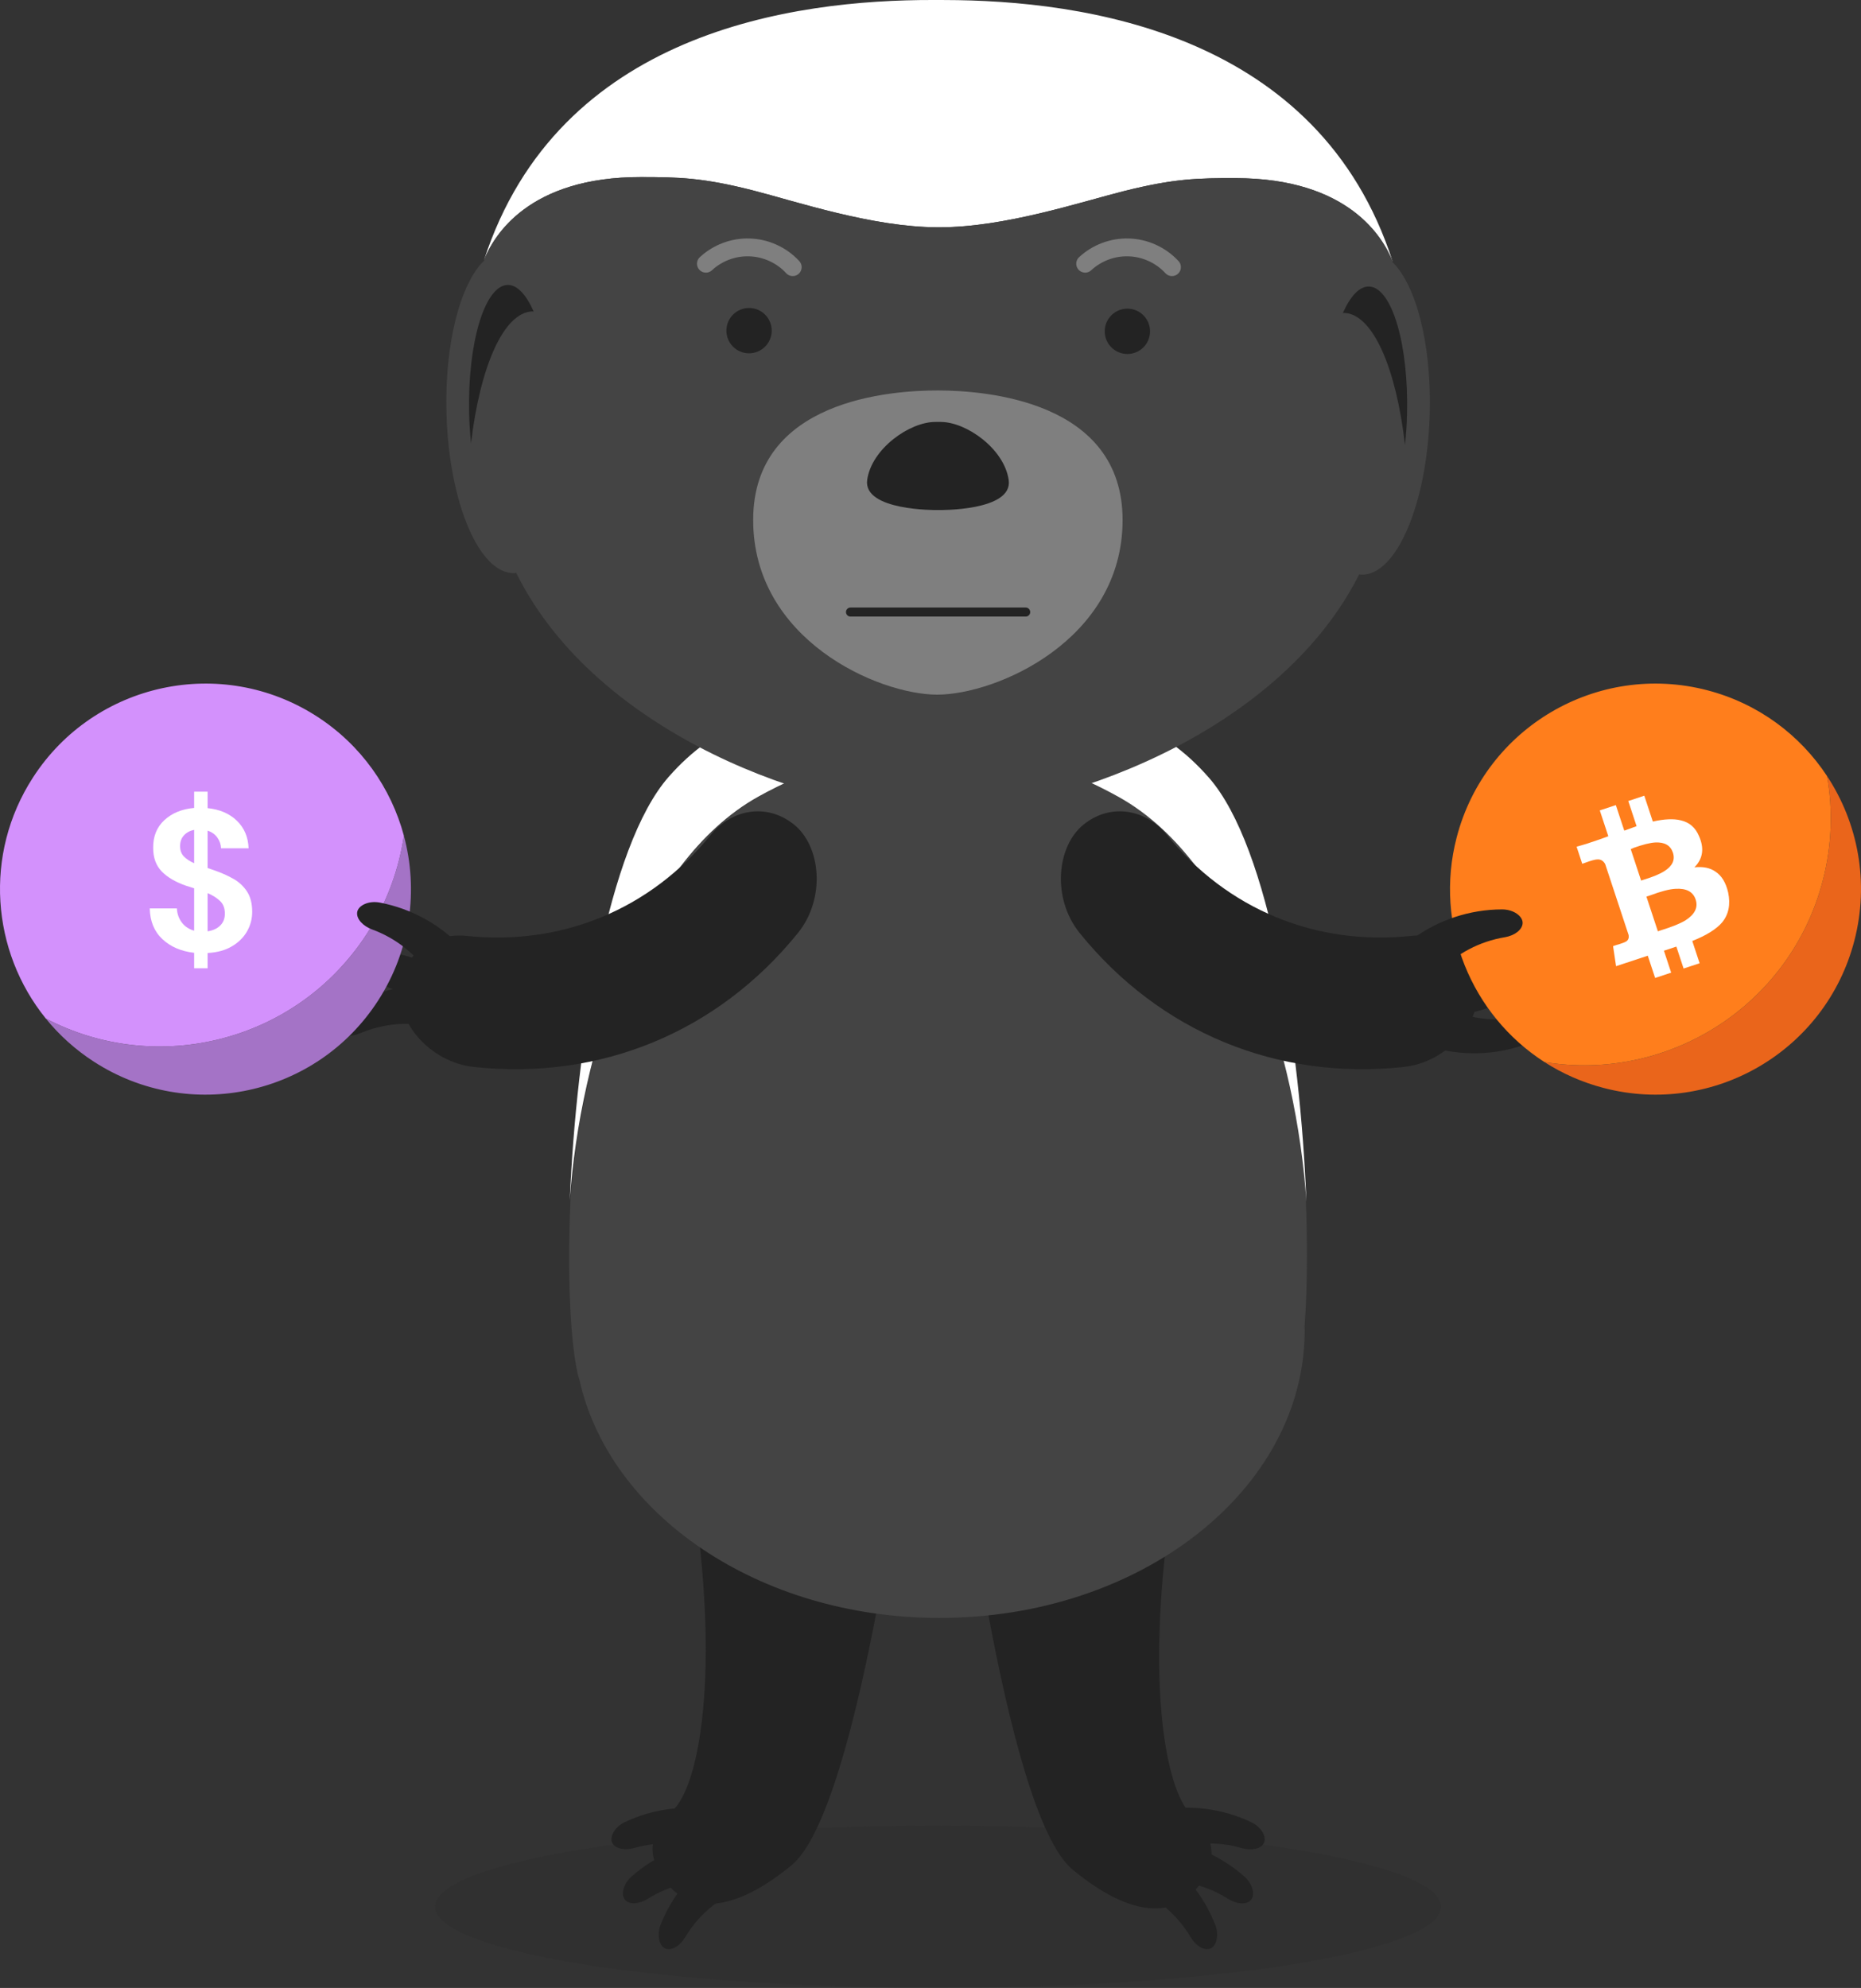 <?xml version="1.0" encoding="utf-8"?>
<!-- Generator: Adobe Illustrator 16.0.4, SVG Export Plug-In . SVG Version: 6.00 Build 0)  -->
<!DOCTYPE svg PUBLIC "-//W3C//DTD SVG 1.1//EN" "http://www.w3.org/Graphics/SVG/1.1/DTD/svg11.dtd">
<svg version="1.1" id="Layer_1" xmlns="http://www.w3.org/2000/svg" xmlns:xlink="http://www.w3.org/1999/xlink" x="0px" y="0px"
	 width="206px" height="220px" viewBox="0 0 206 220" enable-background="new 0 0 206 220" xml:space="preserve">
<rect x="0" y="0" width="206" height="220" fill="#333333" stroke="none"/>
<g>
	<ellipse opacity="0.2" fill="#232323" cx="103.84" cy="211.012" rx="55.681" ry="8.988"/>
	<g>
		<g>
			<path fill="#232323" d="M105.625,153.694c0.201,1.602,5.416,46.858,13.111,53.218c7.697,6.354,11.747,4.226,13.318,2.543
				c1.644-1.76,3.72-4.931-0.111-8.517c-3.08-2.885-5.226-15.636-2.11-35.525L105.625,153.694z"/>
			<g>
				<path fill="#232323" d="M137.496,204.537c0.965,0.276,2.032,0.115,2.394-0.537c0.361-0.651-0.212-1.782-1.373-2.333
					c-3.14-1.503-6.744-1.992-10.284-1.314c-1.318,0.259-1.854,1.635-1.254,2.86c0.604,1.234,1.708,1.878,2.563,1.567
					C131.991,203.877,134.782,203.74,137.496,204.537z"/>
				<path fill="#232323" d="M135.977,210.162c0.852,0.535,1.921,0.677,2.45,0.148c0.53-0.524,0.288-1.77-0.672-2.623
					c-2.601-2.312-5.925-3.783-9.517-4.113c-1.336-0.116-2.235,1.057-1.996,2.403c0.236,1.349,1.12,2.276,2.031,2.212
					C130.873,208,133.59,208.645,135.977,210.162z"/>
				<path fill="#232323" d="M131.815,214.413c0.51,0.862,1.397,1.476,2.11,1.246c0.709-0.226,1.063-1.443,0.596-2.641
					c-1.261-3.245-3.553-6.066-6.601-7.993c-1.134-0.718-2.469-0.081-2.869,1.227c-0.405,1.311-0.042,2.539,0.798,2.896
					C128.252,210.165,130.378,211.976,131.815,214.413z"/>
			</g>
		</g>
		<g>
			<path fill="#232323" d="M100.91,153.273c-0.204,1.599-5.587,46.838-13.307,53.166c-7.719,6.327-11.763,4.185-13.326,2.496
				c-1.634-1.768-3.701-4.945,0.143-8.517c3.091-2.873,5.285-15.617,2.242-35.517L100.91,153.273z"/>
			<g>
				<path fill="#232323" d="M70.18,204.522c-0.965,0.273-2.031,0.107-2.39-0.546c-0.36-0.652,0.218-1.781,1.381-2.328
					c3.146-1.493,6.75-1.968,10.289-1.276c1.316,0.263,1.849,1.642,1.243,2.864c-0.608,1.232-1.715,1.872-2.569,1.558
					C75.688,203.884,72.896,203.736,70.18,204.522z"/>
				<path fill="#232323" d="M71.678,210.153c-0.855,0.532-1.922,0.669-2.45,0.14c-0.528-0.526-0.282-1.773,0.68-2.621
					c2.611-2.302,5.94-3.761,9.532-4.078c1.338-0.112,2.233,1.065,1.991,2.41c-0.246,1.348-1.13,2.272-2.042,2.206
					C76.791,208.012,74.072,208.646,71.678,210.153z"/>
				<path fill="#232323" d="M75.826,214.418c-0.515,0.861-1.404,1.472-2.116,1.239c-0.708-0.229-1.058-1.448-0.586-2.643
					c1.273-3.24,3.575-6.053,6.629-7.968c1.138-0.713,2.471-0.072,2.865,1.237c0.401,1.311,0.034,2.538-0.809,2.893
					C79.404,210.185,77.273,211.988,75.826,214.418z"/>
			</g>
		</g>
	</g>
	<path fill="#444444" d="M144.403,129.74c-1.668-15.608-8.146-34.655-20.476-41.533c-5.287-2.947-11.438-5.081-19.917-6.513
		c-2.015,0.333-3.89,0.708-5.663,1.123c-0.308,0.072-0.606,0.148-0.906,0.223c-0.526,0.13-1.045,0.263-1.551,0.401
		c-0.321,0.087-0.639,0.175-0.952,0.266c-0.51,0.146-1.008,0.299-1.499,0.455c-0.256,0.081-0.519,0.159-0.771,0.243
		c-0.707,0.234-1.397,0.477-2.069,0.729c-0.197,0.074-0.386,0.153-0.58,0.229c-0.505,0.196-1.003,0.397-1.489,0.604
		c-0.228,0.097-0.453,0.196-0.677,0.296c-0.464,0.206-0.92,0.417-1.369,0.634c-0.192,0.092-0.386,0.183-0.575,0.278
		c-0.625,0.311-1.239,0.628-1.839,0.96c-13.228,7.315-19.803,28.6-20.925,44.704c-0.099,2.341-0.145,4.586-0.14,6.697
		c0.008,5.448,0.343,9.974,0.992,12.71c0.03,0.127,0.086,0.25,0.124,0.375c3.289,14.98,19.835,26.396,39.787,26.432
		c22.343,0.042,40.48-14.196,40.514-31.802c0-0.162-0.012-0.322-0.016-0.483C144.758,142.224,144.768,136.231,144.403,129.74z"/>
	<path fill="#FFFFFF" d="M133.822,86.069c-5.107-5.834-11.743-8.704-24.819-9.276c-0.205-0.01-0.418-0.016-0.627-0.024
		c-0.658-0.025-1.327-0.047-2.019-0.061c-0.684-0.014-1.381-0.024-2.098-0.027c-0.083,0-0.157-0.003-0.242-0.003h-0.015
		c-0.025,0-0.05,0-0.076,0c-0.015,0-0.028,0-0.043,0h-0.012c-0.048,0-0.091,0.001-0.14,0.001c-0.757,0-1.493,0.008-2.214,0.021
		c-0.823,0.012-1.616,0.036-2.392,0.065c-0.075,0.003-0.154,0.005-0.229,0.008c-13.088,0.523-19.737,3.369-24.866,9.186
		c-6.784,7.695-10.244,29.729-10.959,46.878c1.122-16.104,7.697-37.389,20.924-44.704c5.295-2.928,11.455-5.04,19.939-6.439
		c8.479,1.432,14.629,3.565,19.916,6.513c13.199,7.363,19.694,28.673,20.758,44.78C143.956,115.836,140.577,93.789,133.822,86.069z"
		/>
	<path fill="#232323" d="M78.699,92.363c2.252-2.74,6.102-3.558,9.148-1.146c3.033,2.389,3.584,8.204,0.466,12.051
		c-8.853,10.941-21.847,16.314-35.844,14.812c-4.92-0.524-8.642-5.029-8.18-8.859c0.458-3.861,3.761-6,7.291-5.652
		C62.167,104.703,71.999,100.642,78.699,92.363z"/>
	<path fill="#232323" d="M39.015,108.368c-1.02-0.075-1.977-0.603-2.09-1.355c-0.116-0.75,0.83-1.622,2.13-1.741
		c3.52-0.324,7.128,0.483,10.261,2.38c1.166,0.708,1.193,2.212,0.185,3.169c-1.008,0.958-2.289,1.186-2.998,0.584
		C44.493,109.681,41.883,108.569,39.015,108.368z"/>
	<path fill="#232323" d="M39.854,114.356c-0.938,0.396-2.034,0.361-2.476-0.255c-0.444-0.612,0-1.82,1.103-2.518
		c2.992-1.893,6.565-2.819,10.221-2.553c1.358,0.097,2.065,1.422,1.604,2.733c-0.458,1.315-1.498,2.099-2.399,1.884
		C45.331,113.033,42.501,113.232,39.854,114.356z"/>
	<path fill="#232323" d="M129.137,92.363c-2.252-2.74-6.102-3.558-9.148-1.146c-3.034,2.389-3.584,8.204-0.466,12.051
		c8.852,10.941,21.847,16.314,35.844,14.812c4.921-0.524,8.643-5.029,8.18-8.859c-0.458-3.861-3.761-6-7.291-5.652
		C145.668,104.703,135.837,100.642,129.137,92.363z"/>
	<path fill="#232323" d="M168.016,112.615c1.011-0.173,2.067,0.108,2.363,0.81c0.291,0.693-0.415,1.778-1.647,2.2
		c-3.337,1.172-7.029,1.267-10.531,0.186c-1.305-0.406-1.696-1.856-0.951-3.028c0.748-1.18,1.936-1.707,2.766-1.295
		C162.384,112.669,165.187,113.117,168.016,112.615z"/>
	<path fill="#232323" d="M167.113,106.765c0.919-0.447,2.012-0.472,2.487,0.123c0.478,0.59,0.097,1.818-0.968,2.575
		c-2.881,2.048-6.407,3.162-10.068,3.095c-1.364-0.027-2.143-1.314-1.752-2.647c0.392-1.335,1.385-2.175,2.3-2.011
		C161.716,108.38,164.532,108.031,167.113,106.765z"/>
	<g>
		<g>
			<path fill="#EA651B" d="M170.958,117.534c1.974,1.268,4.18,2.251,6.574,2.874c12.156,3.159,24.571-4.134,27.73-16.291
				c1.686-6.485,0.396-13.043-3.02-18.231c0.658,3.735,0.544,7.669-0.472,11.58C198.193,111.232,184.724,119.799,170.958,117.534z"
				/>
			<path fill="#FF7E1C" d="M161.243,92.677c-2.537,9.762,1.667,19.688,9.715,24.857c13.765,2.265,27.234-6.302,30.812-20.068
				c1.016-3.911,1.13-7.845,0.472-11.58c-2.987-4.537-7.599-8.025-13.27-9.5C176.817,73.228,164.402,80.521,161.243,92.677z"/>
		</g>
		<g>
			<g>
				<g>
					<path fill="#FFFFFF" d="M189.891,96.462c0.682,0.444,1.15,1.211,1.404,2.306c0.278,1.328,0.054,2.435-0.672,3.316
						c-0.637,0.746-1.738,1.431-3.3,2.054l0.813,2.463l-1.773,0.585l-0.802-2.428l-1.376,0.455l0.802,2.429l-1.776,0.586
						l-0.813-2.462l-3.511,1.159l-0.332-2.22l0.362-0.12c0.588-0.167,0.955-0.304,1.108-0.408c0.218-0.152,0.303-0.379,0.256-0.685
						l-2.596-7.861c-0.2-0.362-0.483-0.536-0.854-0.521c-0.241,0-0.708,0.127-1.4,0.382l-0.29,0.096l-0.622-1.883l1.099-0.321
						c1.279-0.422,2.082-0.703,2.412-0.838l-0.944-2.86l1.776-0.586l0.934,2.825l1.363-0.492l-0.92-2.787l1.773-0.585l0.944,2.859
						c1.271-0.286,2.301-0.331,3.088-0.136c0.956,0.22,1.63,0.801,2.021,1.742c0.607,1.353,0.441,2.505-0.503,3.459l0,0
						C188.521,95.881,189.296,96.042,189.891,96.462L189.891,96.462z M181.66,97.451l0.29-0.096
						c1.022-0.311,1.789-0.629,2.296-0.957c0.886-0.561,1.197-1.241,0.934-2.038c-0.264-0.797-0.911-1.172-1.94-1.126
						c-0.579,0.03-1.382,0.23-2.412,0.598c-0.161,0.08-0.268,0.126-0.316,0.142L181.66,97.451z M183.842,102.958
						c1.239-0.382,2.146-0.751,2.727-1.103c1.039-0.665,1.417-1.432,1.13-2.301c-0.287-0.87-1.034-1.265-2.24-1.188
						c-0.66,0.03-1.596,0.274-2.812,0.729l-0.4,0.132l1.268,3.839L183.842,102.958z"/>
				</g>
			</g>
		</g>
	</g>
	<path fill="#232323" d="M166.592,103.718c1.004-0.169,1.911-0.787,1.952-1.543c0.046-0.755-0.976-1.536-2.282-1.533
		c-3.541,0.008-7.053,1.144-9.996,3.33c-1.094,0.811-0.979,2.308,0.112,3.167c1.092,0.865,2.39,0.967,3.036,0.303
		C161.26,105.54,163.755,104.189,166.592,103.718z"/>
	<g>
		<path fill="#A473C6" d="M5.068,112.715c1.477,1.823,3.263,3.448,5.342,4.791c10.554,6.812,24.631,3.781,31.443-6.773
			c3.635-5.63,4.467-12.263,2.851-18.261c-0.547,3.754-1.889,7.453-4.081,10.849C32.908,115.271,17.43,119.183,5.068,112.715z"/>
		<path fill="#D391FC" d="M3.638,86.062c-5.471,8.474-4.592,19.22,1.43,26.653c12.362,6.468,27.84,2.557,35.555-9.394
			c2.192-3.396,3.534-7.095,4.081-10.849c-1.414-5.245-4.699-10.004-9.622-13.183C24.528,72.476,10.451,75.508,3.638,86.062z"/>
		<g>
			<g>
				<path fill="#FFFFFF" d="M21.491,107.158v-1.712c-1.438-0.164-2.609-0.667-3.513-1.512c-0.904-0.845-1.372-1.979-1.401-3.403
					h3.002c0.029,0.594,0.211,1.112,0.545,1.557c0.333,0.444,0.789,0.748,1.367,0.911v-4.691c-0.133-0.044-0.271-0.089-0.411-0.134
					c-0.141-0.044-0.285-0.089-0.434-0.133c-1.201-0.415-2.116-0.948-2.746-1.602c-0.63-0.651-0.945-1.519-0.945-2.601
					c-0.015-1.275,0.4-2.302,1.245-3.08c0.845-0.778,1.942-1.226,3.291-1.345v-1.801h1.49v1.823c1.334,0.133,2.413,0.597,3.236,1.39
					c0.823,0.793,1.256,1.812,1.301,3.058H24.47c-0.015-0.43-0.152-0.826-0.411-1.19c-0.26-0.363-0.619-0.618-1.079-0.767v4.136
					c0.119,0.044,0.237,0.085,0.356,0.122c0.119,0.037,0.237,0.078,0.355,0.122c0.771,0.267,1.475,0.578,2.113,0.934
					c0.637,0.355,1.148,0.827,1.534,1.413c0.385,0.585,0.578,1.338,0.578,2.256c0,0.771-0.189,1.49-0.567,2.157
					s-0.934,1.22-1.667,1.657s-1.634,0.686-2.702,0.745v1.69H21.491z M19.934,93.639c0,0.474,0.141,0.856,0.423,1.146
					c0.281,0.289,0.66,0.538,1.134,0.745v-3.691c-0.459,0.089-0.833,0.29-1.123,0.601C20.079,92.75,19.934,93.149,19.934,93.639z
					 M24.893,101.11c0-0.593-0.178-1.06-0.534-1.4c-0.356-0.341-0.815-0.63-1.379-0.867v4.225c0.593-0.089,1.06-0.303,1.401-0.645
					C24.722,102.082,24.893,101.644,24.893,101.11z"/>
			</g>
		</g>
	</g>
	<path fill="#232323" d="M41.172,102.854c-0.961-0.358-1.733-1.131-1.637-1.887c0.097-0.746,1.251-1.329,2.53-1.075
		c3.475,0.663,6.715,2.435,9.2,5.127c0.924,1.006,0.534,2.457-0.699,3.096c-1.239,0.645-2.531,0.504-3.042-0.269
		C46.069,105.636,43.87,103.841,41.172,102.854z"/>
	<path fill="#FFFFFF" d="M103.771,25.153c-7.221-0.014-15.645-2.861-20.418-4.079c-5.594-1.425-8.251-1.472-12.379-1.479
		c-12.493-0.024-16.344,6.521-17.399,9.192C61.818,3.478,87.886-0.028,103.288,0l1.27,0.003c15.399,0.028,41.455,3.629,49.607,28.97
		c-1.043-2.675-4.873-9.234-17.366-9.259c-4.126-0.008-6.786,0.03-12.384,1.435c-4.78,1.2-13.212,4.018-20.435,4.004H103.771z"/>
	<path fill="#444444" d="M154.121,28.996l0.043-0.022c-1.043-2.675-4.873-9.234-17.366-9.259c-4.126-0.008-6.786,0.03-12.384,1.435
		c-4.78,1.2-13.212,4.018-20.435,4.004h-0.208c-7.221-0.014-15.645-2.861-20.418-4.079c-5.594-1.425-8.251-1.472-12.379-1.479
		c-12.493-0.024-16.344,6.521-17.399,9.192l0.043,0.022c-2.647,2.528-4.416,9.18-4.196,16.955c0.274,9.858,3.633,17.767,7.5,17.661
		c0.073-0.003,0.143-0.026,0.214-0.034c8.953,18.09,33.567,26.516,46.488,26.54c12.919,0.023,37.743-8.312,46.828-26.372
		c0.081,0.01,0.159,0.037,0.241,0.039c3.862,0.118,7.252-7.777,7.562-17.634C158.502,38.19,156.76,31.535,154.121,28.996z"/>
	<path fill="#7F7F7F" d="M103.725,76.875c-6.528-0.012-20.381-6.086-20.354-19.368c0.024-13.279,15.316-14.306,20.464-14.296
		c5.149,0.009,20.453,1.092,20.429,14.37C124.239,70.864,110.257,76.887,103.725,76.875z"/>
	<path fill="#232323" d="M104.14,46.696c2.838,0.006,7.027,2.975,7.516,6.431c0.486,3.456-7.72,3.318-7.72,3.318H103.7
		c0,0-8.206,0.108-7.707-3.349c0.499-3.452,4.7-6.406,7.54-6.4H104.14z"/>
	<g>
		<circle fill="#232323" cx="82.915" cy="36.591" r="2.508"/>
		<path fill="#232323" d="M127.302,36.672c-0.003,1.388-1.126,2.506-2.514,2.505c-1.382-0.003-2.504-1.127-2.503-2.513
			c0.003-1.387,1.128-2.508,2.512-2.505C126.185,34.162,127.306,35.287,127.302,36.672z"/>
	</g>
	<path fill="#232323" d="M148.793,34.627c3.183,0.124,5.758,6.131,6.73,14.611c0.114-1.065,0.195-2.174,0.224-3.322
		c0.208-7.749-1.671-14.108-4.189-14.206c-1.073-0.041-2.085,1.065-2.916,2.935C148.691,34.645,148.742,34.626,148.793,34.627z"/>
	<path fill="#232323" d="M58.926,34.462c-3.184,0.113-5.783,6.11-6.786,14.587c-0.11-1.066-0.186-2.176-0.212-3.325
		c-0.177-7.748,1.725-14.102,4.243-14.189c1.069-0.036,2.082,1.074,2.905,2.946C59.025,34.481,58.977,34.462,58.926,34.462z"/>
	<path fill="none" stroke="#7F7F7F" stroke-width="1.974" stroke-linecap="round" stroke-miterlimit="10" d="M78.14,29.184
		c0.649-0.601,1.405-1.063,2.219-1.37c0.814-0.307,1.686-0.458,2.568-0.434c0.883,0.021,1.775,0.217,2.632,0.604
		s1.593,0.931,2.191,1.581"/>
	<path fill="none" stroke="#7F7F7F" stroke-width="1.974" stroke-linecap="round" stroke-miterlimit="10" d="M120.12,29.184
		c0.649-0.601,1.405-1.063,2.218-1.37c0.814-0.307,1.687-0.458,2.569-0.434c0.882,0.021,1.776,0.217,2.632,0.604
		c0.855,0.388,1.592,0.931,2.191,1.581"/>
	
		<line fill="none" stroke="#232323" stroke-width="1" stroke-linecap="round" stroke-miterlimit="10" x1="94.144" y1="67.734" x2="113.537" y2="67.734"/>
</g>
</svg>
